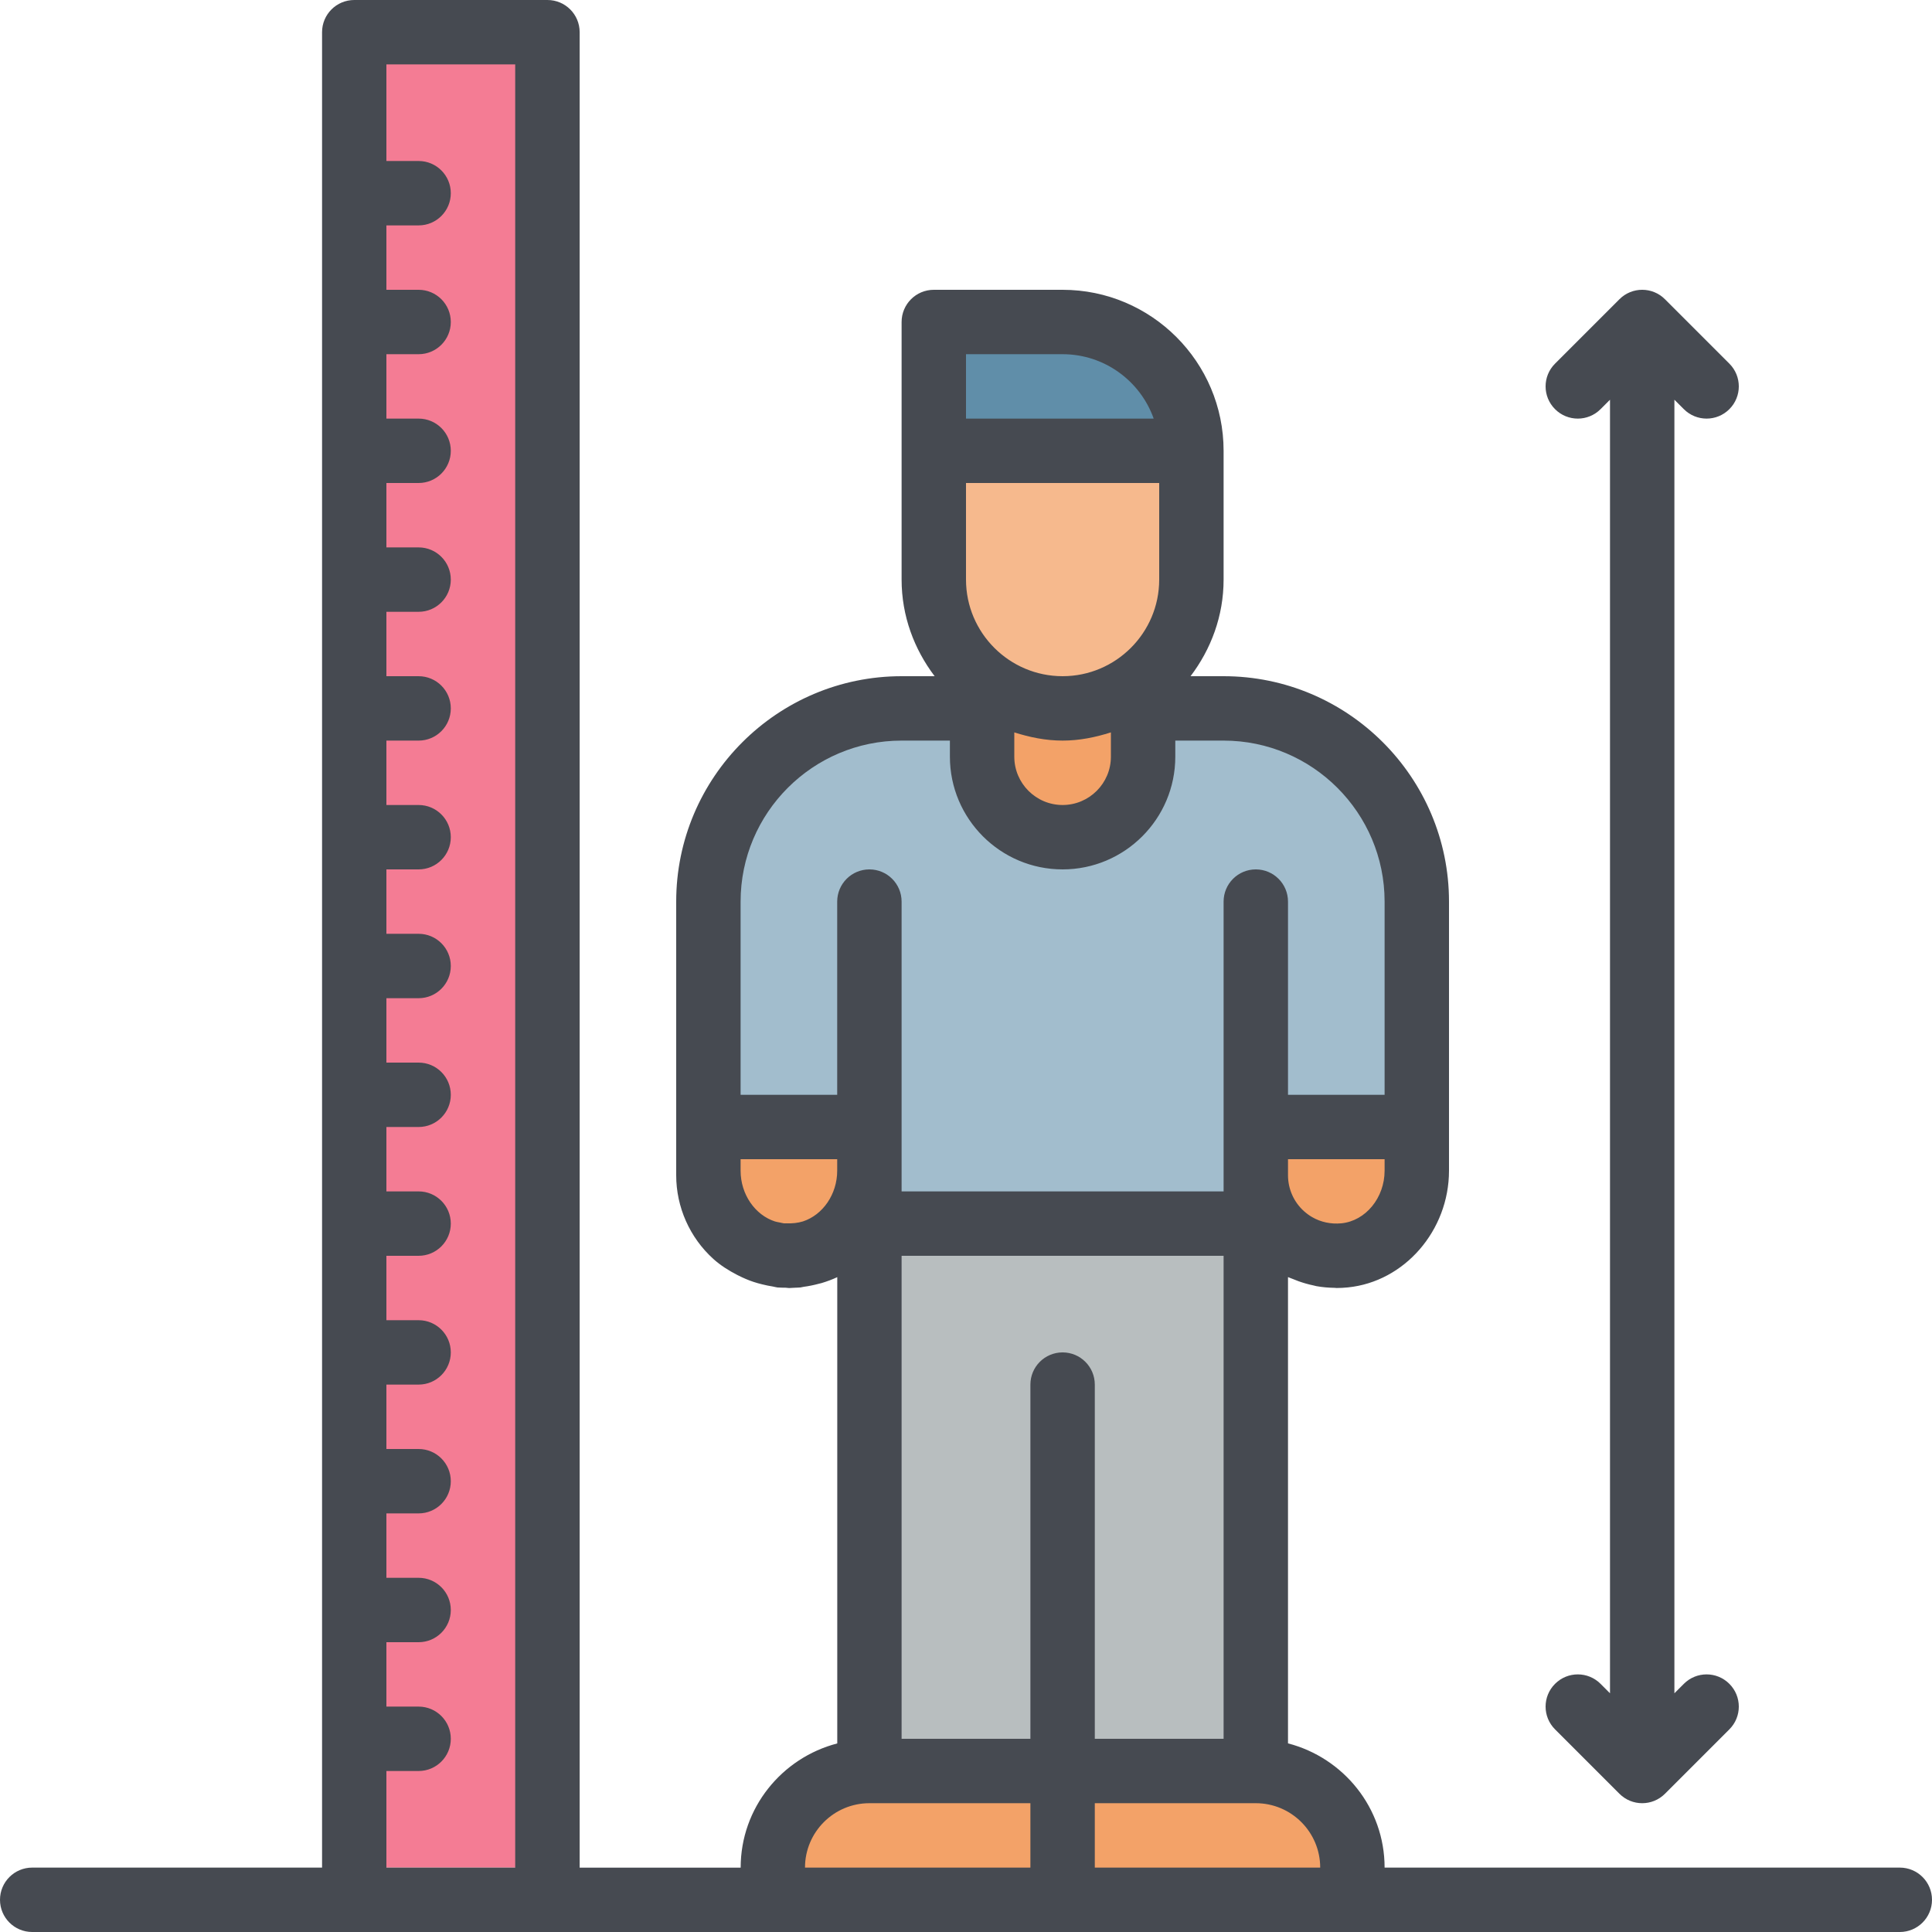 <svg xmlns="http://www.w3.org/2000/svg" xmlns:xlink="http://www.w3.org/1999/xlink" width="500" zoomAndPan="magnify" viewBox="0 0 375 375" height="500" preserveAspectRatio="xMidYMid meet" version="1.0"><path fill="#f47c94" d="M 68.75 6.25 L 106.25 6.25 L 106.25 362.5 L 68.75 362.5 Z M 68.75 6.25 " fill-opacity="1" fill-rule="nonzero"/><path fill="#b8bebf" d="M 168.75 237.5 L 243.75 237.5 L 243.75 343.75 L 168.75 343.75 Z M 168.75 237.5 " fill-opacity="1" fill-rule="nonzero"/><path fill="#a2bdcd" d="M 168.75 228.125 L 168.75 237.5 L 243.75 237.5 L 243.75 228.125 L 275 227.23 L 275 175 C 275 154.289 258.211 137.5 237.5 137.5 L 175 137.5 C 154.289 137.5 137.5 154.289 137.5 175 L 137.5 227.23 Z M 168.75 228.125 " fill-opacity="1" fill-rule="nonzero"/><path fill="#f3a268" d="M 206.25 162.5 C 197.617 162.5 190.625 155.508 190.625 146.875 L 190.625 125 L 221.875 125 L 221.875 146.875 C 221.875 155.508 214.883 162.5 206.25 162.5 Z M 206.25 162.5 " fill-opacity="1" fill-rule="nonzero"/><path fill="#608ea9" d="M 206.25 62.5 L 181.25 62.5 L 181.25 87.5 L 231.25 87.5 C 231.25 73.695 220.055 62.5 206.25 62.5 Z M 206.25 62.5 " fill-opacity="1" fill-rule="nonzero"/><path fill="#f3a268" d="M 262.5 368.75 L 206.25 368.75 L 206.25 343.75 L 243.75 343.75 C 254.105 343.75 262.5 352.145 262.5 362.5 Z M 262.5 368.75 " fill-opacity="1" fill-rule="nonzero"/><path fill="#f3a268" d="M 206.25 368.75 L 150 368.75 L 150 362.5 C 150 352.145 158.395 343.75 168.75 343.75 L 206.25 343.75 Z M 206.25 368.75 " fill-opacity="1" fill-rule="nonzero"/><path fill="#f3a268" d="M 243.75 228.125 C 243.75 237.289 251.633 244.605 260.988 243.668 C 269.117 242.855 275 235.406 275 227.23 L 275 218.75 L 243.75 218.75 Z M 243.75 228.125 " fill-opacity="1" fill-rule="nonzero"/><path fill="#f3a268" d="M 137.5 228.125 C 137.5 237.289 145.383 244.605 154.738 243.668 C 162.867 242.855 168.75 235.406 168.75 227.23 L 168.75 218.75 L 137.5 218.75 Z M 137.5 228.125 " fill-opacity="1" fill-rule="nonzero"/><path fill="#f6b98d" d="M 206.25 137.5 C 192.445 137.5 181.25 126.305 181.25 112.5 L 181.25 87.5 L 231.25 87.5 L 231.25 112.5 C 231.25 126.305 220.055 137.5 206.25 137.5 Z M 206.25 137.5 " fill-opacity="1" fill-rule="nonzero"/><path fill="#464a51" d="M 368.75 362.5 L 268.75 362.5 C 268.75 350.887 260.758 341.18 250 338.387 L 250 247.883 C 250.324 248.031 250.668 248.137 251 248.273 C 251.336 248.414 251.676 248.551 252.02 248.676 C 252.988 249.02 253.977 249.305 254.988 249.512 C 255.156 249.551 255.324 249.605 255.492 249.637 C 256.668 249.852 257.867 249.949 259.074 249.969 C 259.188 249.969 259.301 250 259.414 250 C 260.137 250 260.867 249.961 261.605 249.887 C 272.617 248.789 281.25 238.836 281.25 227.23 L 281.25 175 C 281.25 150.875 261.617 131.25 237.5 131.25 L 231.086 131.25 C 235.055 126.012 237.5 119.562 237.5 112.5 L 237.5 87.5 C 237.5 70.27 223.48 56.25 206.25 56.25 L 181.25 56.25 C 177.793 56.25 175 59.051 175 62.5 L 175 112.5 C 175 119.562 177.445 126.012 181.414 131.25 L 175 131.25 C 150.883 131.25 131.25 150.875 131.25 175 L 131.25 228.125 C 131.25 234.293 133.875 240.207 138.449 244.352 C 139.852 245.617 141.445 246.613 143.102 247.469 C 143.18 247.512 143.27 247.551 143.355 247.594 C 144.305 248.07 145.273 248.492 146.289 248.824 C 146.832 249.012 147.387 249.148 147.949 249.293 C 148.633 249.461 149.305 249.605 150 249.711 C 150.305 249.758 150.586 249.863 150.895 249.895 C 151.438 249.945 151.969 249.93 152.508 249.945 C 152.73 249.949 152.945 250.008 153.168 250.008 C 153.336 250.008 153.508 249.988 153.676 249.98 C 153.867 249.977 154.055 249.961 154.25 249.949 C 154.617 249.93 154.988 249.93 155.363 249.895 C 155.582 249.875 155.773 249.793 155.992 249.77 C 157.008 249.637 157.992 249.43 158.977 249.164 C 159.137 249.113 159.305 249.094 159.469 249.043 C 160.508 248.73 161.531 248.355 162.512 247.895 L 162.512 338.398 C 151.758 341.195 143.762 350.898 143.762 362.512 L 112.512 362.512 L 112.512 6.25 C 112.512 2.801 109.719 0 106.262 0 L 68.762 0 C 65.305 0 62.512 2.801 62.512 6.25 L 62.512 362.5 L 6.25 362.5 C 2.793 362.5 0 365.301 0 368.75 C 0 372.199 2.793 375 6.25 375 L 368.75 375 C 372.207 375 375 372.199 375 368.75 C 375 365.301 372.207 362.5 368.75 362.5 Z M 206.25 262.5 C 202.793 262.5 200 265.301 200 268.75 L 200 337.5 L 175 337.5 L 175 243.75 L 237.5 243.75 L 237.5 337.5 L 212.5 337.5 L 212.5 268.75 C 212.5 265.301 209.707 262.5 206.25 262.5 Z M 152.68 237.445 C 152.5 237.438 152.305 237.461 152.125 237.445 C 151.875 237.418 151.645 237.336 151.398 237.293 C 151.07 237.23 150.73 237.18 150.414 237.082 C 146.562 235.832 143.75 231.832 143.75 227.23 L 143.75 225 L 162.5 225 L 162.5 227.23 C 162.5 231.82 159.695 235.82 155.855 237.074 C 154.844 237.383 153.773 237.492 152.68 237.445 Z M 268.75 227.23 C 268.75 232.488 265.07 236.977 260.363 237.445 C 258.332 237.637 256.367 237.219 254.68 236.238 C 254.117 235.914 253.586 235.52 253.086 235.074 C 251.125 233.305 250 230.77 250 228.125 L 250 225 L 268.75 225 Z M 187.5 93.75 L 225 93.75 L 225 112.5 C 225 122.836 216.586 131.25 206.25 131.25 C 195.914 131.25 187.5 122.836 187.5 112.5 Z M 196.875 142.156 C 199.855 143.102 202.961 143.75 206.25 143.75 C 209.539 143.75 212.645 143.102 215.625 142.156 L 215.625 146.875 C 215.625 152.043 211.418 156.25 206.25 156.25 C 201.082 156.25 196.875 152.043 196.875 146.875 Z M 187.5 68.75 L 206.25 68.75 C 214.398 68.75 221.352 73.977 223.93 81.25 L 187.5 81.25 Z M 175 143.75 L 184.375 143.75 L 184.375 146.875 C 184.375 158.938 194.188 168.75 206.25 168.75 C 218.312 168.75 228.125 158.938 228.125 146.875 L 228.125 143.75 L 237.5 143.75 C 254.73 143.75 268.75 157.77 268.75 175 L 268.75 212.5 L 250 212.5 L 250 175 C 250 171.551 247.207 168.75 243.75 168.75 C 240.293 168.75 237.5 171.551 237.5 175 L 237.5 231.25 L 175 231.25 L 175 175 C 175 171.551 172.207 168.75 168.75 168.75 C 165.293 168.75 162.5 171.551 162.5 175 L 162.5 212.5 L 143.75 212.5 L 143.75 175 C 143.75 157.77 157.77 143.75 175 143.75 Z M 75 362.5 L 75 343.75 L 81.25 343.75 C 84.707 343.75 87.5 340.949 87.5 337.5 C 87.5 334.051 84.707 331.25 81.25 331.25 L 75 331.25 L 75 318.75 L 81.25 318.75 C 84.707 318.75 87.5 315.949 87.5 312.5 C 87.5 309.051 84.707 306.25 81.25 306.25 L 75 306.25 L 75 293.75 L 81.25 293.75 C 84.707 293.75 87.5 290.949 87.5 287.5 C 87.5 284.051 84.707 281.25 81.25 281.25 L 75 281.25 L 75 268.75 L 81.25 268.75 C 84.707 268.75 87.5 265.949 87.5 262.5 C 87.5 259.051 84.707 256.25 81.25 256.25 L 75 256.25 L 75 243.75 L 81.25 243.75 C 84.707 243.75 87.5 240.949 87.5 237.5 C 87.5 234.051 84.707 231.25 81.25 231.25 L 75 231.25 L 75 218.75 L 81.25 218.75 C 84.707 218.75 87.5 215.949 87.5 212.5 C 87.5 209.051 84.707 206.25 81.25 206.25 L 75 206.25 L 75 193.75 L 81.25 193.75 C 84.707 193.75 87.5 190.949 87.5 187.5 C 87.5 184.051 84.707 181.25 81.25 181.25 L 75 181.25 L 75 168.75 L 81.25 168.75 C 84.707 168.75 87.5 165.949 87.5 162.5 C 87.5 159.051 84.707 156.25 81.25 156.25 L 75 156.25 L 75 143.75 L 81.25 143.75 C 84.707 143.75 87.5 140.949 87.5 137.5 C 87.5 134.051 84.707 131.25 81.25 131.25 L 75 131.25 L 75 118.75 L 81.25 118.75 C 84.707 118.75 87.5 115.949 87.5 112.5 C 87.5 109.051 84.707 106.25 81.25 106.25 L 75 106.25 L 75 93.75 L 81.25 93.75 C 84.707 93.75 87.5 90.949 87.5 87.5 C 87.5 84.051 84.707 81.25 81.25 81.25 L 75 81.25 L 75 68.75 L 81.25 68.75 C 84.707 68.75 87.5 65.949 87.5 62.5 C 87.5 59.051 84.707 56.25 81.25 56.25 L 75 56.25 L 75 43.75 L 81.25 43.75 C 84.707 43.75 87.5 40.949 87.5 37.5 C 87.5 34.051 84.707 31.25 81.25 31.25 L 75 31.25 L 75 12.5 L 100 12.5 L 100 362.5 Z M 168.75 350 L 200 350 L 200 362.5 L 156.25 362.5 C 156.25 355.605 161.855 350 168.75 350 Z M 212.5 362.5 L 212.5 350 L 243.75 350 C 250.645 350 256.25 355.605 256.25 362.5 Z M 212.5 362.5 " fill-opacity="1" fill-rule="nonzero"/><path fill="#464a51" d="M 310.668 326.832 C 308.227 324.387 304.273 324.387 301.832 326.832 C 299.387 329.273 299.387 333.227 301.832 335.668 L 314.332 348.168 C 315.551 349.387 317.148 350 318.75 350 C 320.352 350 321.949 349.387 323.168 348.168 L 335.668 335.668 C 338.113 333.227 338.113 329.273 335.668 326.832 C 333.227 324.387 329.273 324.387 326.832 326.832 L 325 328.664 L 325 77.586 L 326.832 79.418 C 328.051 80.637 329.648 81.25 331.25 81.25 C 332.852 81.25 334.449 80.637 335.668 79.418 C 338.113 76.977 338.113 73.023 335.668 70.582 L 323.168 58.082 C 320.727 55.637 316.773 55.637 314.332 58.082 L 301.832 70.582 C 299.387 73.023 299.387 76.977 301.832 79.418 C 304.273 81.863 308.227 81.863 310.668 79.418 L 312.5 77.586 L 312.5 328.664 Z M 310.668 326.832 " fill-opacity="1" fill-rule="nonzero"/></svg>